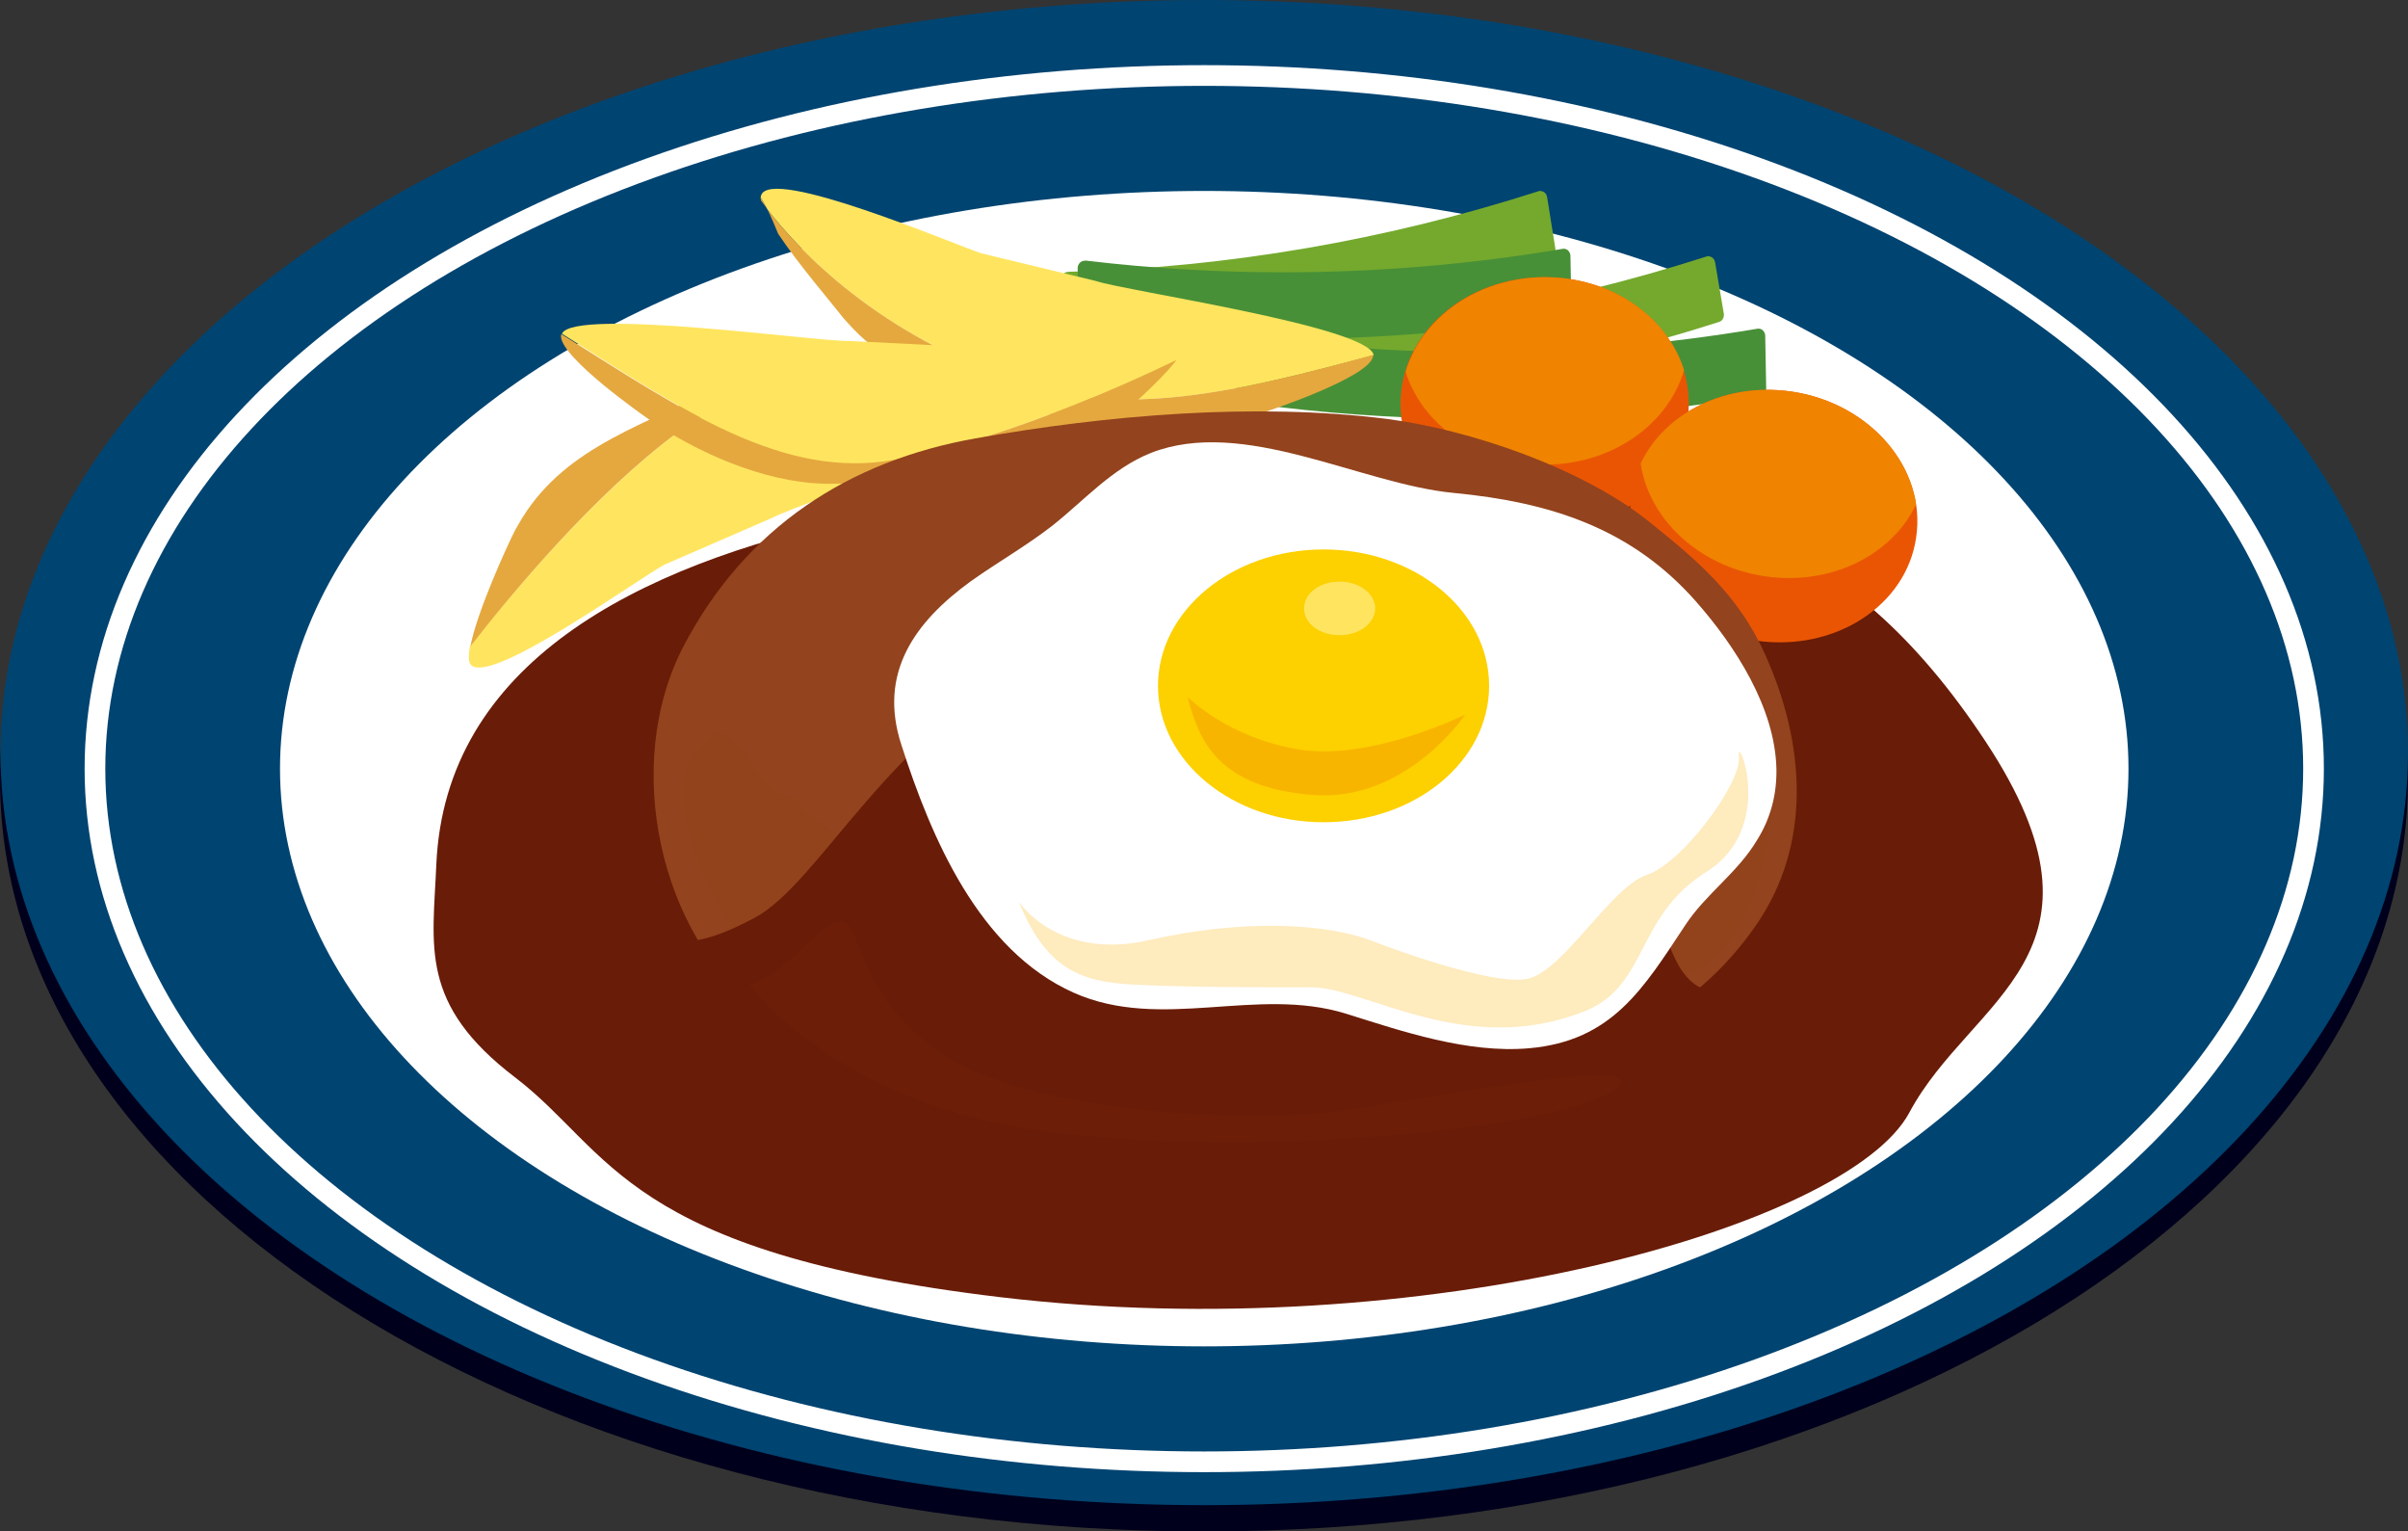 <?xml version="1.0" encoding="UTF-8"?>
<svg id="_レイヤー_1" data-name="レイヤー 1" xmlns="http://www.w3.org/2000/svg" xmlns:xlink="http://www.w3.org/1999/xlink" viewBox="0 0 494.5 314.4">
  <rect x="0" y="0" width="494.5" height="314.4" fill="#333333" stroke="none"/>
  <defs>
    <style>
      .cls-1 {
        clip-path: url(#clippath);
      }

      .cls-2, .cls-3, .cls-4, .cls-5, .cls-6, .cls-7, .cls-8, .cls-9, .cls-10, .cls-11, .cls-12, .cls-13, .cls-14, .cls-15, .cls-16, .cls-17, .cls-18 {
        stroke-width: 0px;
      }

      .cls-2, .cls-19 {
        fill: none;
      }

      .cls-3 {
        opacity: .2;
      }

      .cls-3, .cls-7 {
        fill: #93431d;
      }

      .cls-3, .cls-18 {
        isolation: isolate;
      }

      .cls-20 {
        clip-path: url(#clippath-1);
      }

      .cls-19 {
        stroke: #fff;
        stroke-linecap: round;
        stroke-linejoin: round;
        stroke-width: 4.25px;
      }

      .cls-4 {
        fill: #f8b500;
      }

      .cls-5 {
        fill: #489037;
      }

      .cls-6 {
        fill: #74a92d;
      }

      .cls-8 {
        fill: #f08300;
      }

      .cls-9 {
        fill: #fff;
      }

      .cls-10 {
        fill: #ffe55f;
      }

      .cls-11 {
        fill: #e5a83f;
      }

      .cls-12 {
        fill: #feebbe;
      }

      .cls-13 {
        fill: #ea5504;
      }

      .cls-14 {
        fill: #fdd000;
      }

      .cls-15 {
        fill: #004471;
      }

      .cls-16 {
        fill: #00001c;
      }

      .cls-17 {
        fill: #691c07;
      }

      .cls-18 {
        fill: #782410;
        opacity: .25;
      }
    </style>
    <clipPath id="clippath">
      <ellipse class="cls-2" cx="317.3" cy="82.9" rx="29.6" ry="26"/>
    </clipPath>
    <clipPath id="clippath-1">
      <path class="cls-2" d="m393.5,110.3c-2,14.1-16.8,23.6-33,21.2-16.2-2.4-27.6-15.8-25.5-29.9,2-14.1,16.8-23.6,33-21.2,16.1,2.4,27.6,15.8,25.5,29.9Z"/>
    </clipPath>
  </defs>
  <g id="_レイヤー_2" data-name=" レイヤー 2">
    <g id="_イラスト" data-name=" イラスト">
      <g>
        <g>
          <path class="cls-16" d="m494.5,159.9c0,85.3-110.7,154.5-247.2,154.5S0,245.3,0,159.9,110.7,5.5,247.3,5.5s247.2,69.1,247.2,154.4h0Z"/>
          <ellipse class="cls-15" cx="247.3" cy="154.5" rx="247.2" ry="154.5"/>
          <ellipse class="cls-9" cx="247.3" cy="157.8" rx="189.8" ry="118.6"/>
          <ellipse class="cls-19" cx="247.3" cy="157.8" rx="227.8" ry="142.3"/>
        </g>
        <g>
          <path class="cls-17" d="m89.6,177.5c-.7,16.8-3.6,28.6,16.2,43.7s22.4,35.9,99.6,45.1c86.7,10.3,174.1-14.4,186.7-37.9,12.6-23.6,44.5-32.4,15.7-76.1s-61.1-52.2-111.4-53.8-203.2-3.4-206.8,79h0Z"/>
          <path class="cls-6" d="m317.7,40.4c-.1-.4-.3-.8-.7-1-.4-.2-.8-.3-1.2-.1-31.2,10-63.6,15.6-96.4,16.5-.4,0-.8.2-1.1.5s-.4.8-.3,1.2l1.8,10.7c.1.7.7,1.2,1.4,1.2h0c33-.9,65.7-6.5,97.2-16.7.7-.2,1.1-.9,1-1.7l-1.7-10.6h0Z"/>
          <path class="cls-6" d="m352.2,53.8c-.1-.4-.3-.8-.7-1-.4-.2-.8-.3-1.2-.1-31.2,10-63.6,15.6-96.4,16.5-.4,0-.8.2-1.1.5s-.4.8-.3,1.2l1.8,10.7c.1.7.7,1.2,1.5,1.2h0c33-.9,65.7-6.6,97.2-16.7.7-.2,1.1-.9,1-1.7l-1.8-10.6h0Z"/>
          <path class="cls-5" d="m322.5,52.5c0-.4-.2-.8-.5-1.1s-.8-.4-1.2-.3c-18.9,3.2-38.1,4.8-57.3,4.8-13.5,0-27.1-.8-40.5-2.4-.4,0-.9.1-1.2.4-.3.3-.5.7-.5,1.1.1,3.6.2,7.2.3,10.8,0,.7.6,1.3,1.3,1.4,13.5,1.6,27.2,2.4,40.8,2.4,19.3,0,38.7-1.6,57.8-4.8.7-.1,1.2-.8,1.2-1.5l-.2-10.8h0Z"/>
          <path class="cls-5" d="m362.5,68.9c0-.4-.2-.8-.5-1.1-.3-.3-.8-.4-1.2-.3-18.9,3.2-38.1,4.8-57.3,4.8-13.5,0-27.1-.8-40.5-2.4-.4-.1-.9.1-1.2.4-.3.3-.5.7-.5,1.1.1,3.6.2,7.2.3,10.8,0,.7.6,1.3,1.3,1.4,13.5,1.6,27.2,2.4,40.8,2.4,19.3,0,38.7-1.6,57.8-4.8.7-.1,1.2-.8,1.2-1.5l-.2-10.8h0Z"/>
          <g>
            <path class="cls-2" d="m156.3,41.2c.3,1.6,1.7,4,3.5,6.8-.7-1.8-1.4-3.5-2.2-5-.5-.7-1-1.2-1.3-1.8h0Z"/>
            <path class="cls-10" d="m157.6,43c6.8,8.8,22.9,25.7,51.5,35.4,22.1,7.5,44.9,2.1,73-5.5-1.1-5.9-51.2-13.2-57-15.2l-23.6-5.7c-6-2-43.2-17.9-45.2-11.9,0,.1-.1.3-.1.4.5.8.9,1.6,1.4,2.5h0Z"/>
            <path class="cls-11" d="m209,78.4c-28.6-9.8-44.6-26.6-51.4-35.4.8,1.6,1.5,3.3,2.2,5,4.2,6.3,10.9,14.1,12.6,16.3.6.8,1.2,1.5,1.8,2.1,11.8,13.3,29,14.6,45.1,20,11.9,3.9,26.7,2.3,38.5-1.2,4.1-1.2,22.8-7.7,24.1-11.8.1-.2.1-.3,0-.5-28,7.6-50.8,13-72.9,5.5h0Z"/>
            <path class="cls-11" d="m156.2,40.5c0,.2,0,.4.1.7.4.5.8,1.1,1.3,1.7-.5-.8-.9-1.6-1.4-2.4h0Z"/>
          </g>
          <g>
            <path class="cls-10" d="m139.4,88.6c-17.2,12.7-34.8,33.8-42.9,44.1-.3,1.6-.3,2.9,0,3.5,3,5.5,34.5-17.4,40-20.3l22.1-9.6c5.4-2.9,53.7-18.8,53.6-24.8-29.2-3-54.1-6.7-72.8,7.1h0Z"/>
            <path class="cls-11" d="m139.4,88.6c18.8-13.8,43.7-10.1,72.8-7.1,0-.2,0-.3-.1-.5-2.1-3.8-21.6-7-25.8-7.5-12.2-1.4-27.1-.5-38.1,5.5-15,8.1-31.7,12.3-41,27.4-.5.8-.9,1.6-1.4,2.4-1.6,3.1-7.9,16.9-9.2,23.9,8-10.3,25.5-31.4,42.8-44.1h0Z"/>
          </g>
          <g>
            <path class="cls-10" d="m183.8,94.4c21-3.7,46.1-14.9,58-20.5,1-1.3,1.6-2.4,1.6-3.2-.2-6.3-38.6.3-44.9.5l-24.1-1.2c-6.1.2-56.5-6.9-59-1.5,24.7,15.6,45.4,30,68.4,25.9Z"/>
            <path class="cls-11" d="m115.3,68.6c-.1.2-.1.3-.1.5.2,4.4,16.2,15.8,19.8,18.2,10.4,6.7,24.1,12.4,36.6,12,17-.6,33.9,3,48.9-6.5.8-.5,1.5-1,2.3-1.6,2.8-2,14.6-11.7,18.8-17.3-11.8,5.7-36.9,16.8-58,20.5-22.8,4.1-43.5-10.2-68.3-25.8Z"/>
          </g>
          <g>
            <path class="cls-13" d="m346.8,82.9c0,14.4-13.2,26-29.6,26s-29.6-11.6-29.6-26,13.2-26,29.6-26,29.6,11.6,29.6,26Z"/>
            <g class="cls-1">
              <path class="cls-8" d="m346.8,69.4c0,14.4-13.2,26-29.6,26s-29.6-11.6-29.6-26,13.2-26,29.6-26,29.6,11.7,29.6,26Z"/>
            </g>
          </g>
          <g>
            <path class="cls-13" d="m393.5,110.3c-2,14.1-16.8,23.6-33,21.2-16.2-2.4-27.6-15.8-25.5-29.9,2-14.1,16.8-23.6,33-21.2,16.1,2.4,27.6,15.8,25.5,29.9Z"/>
            <g class="cls-20">
              <path class="cls-8" d="m395.4,97.1c-2,14.1-16.8,23.6-33,21.2-16.2-2.4-27.6-15.8-25.5-29.9,2-14.1,16.8-23.6,33-21.2,16.2,2.4,27.6,15.8,25.5,29.9Z"/>
            </g>
          </g>
          <path class="cls-7" d="m362.5,134.4c8.1,18,9.9,38.9-2.2,56-19.5,27.7-50.5,29.7-79.3,34.1-27.9,4.3-40.8,2-71.5.1-18.2-1.1-38.1-5.5-53.6-17.2-20.1-15.2-28.4-50.1-15.5-74.8,12.8-24.4,34-38,59.9-42.6,27-4.8,57.4-7.4,84.5-4,17,2.2,40.3,10.1,54.1,21.3,9.3,7.5,18,14.6,23.6,27.1h0Z"/>
          <path class="cls-3" d="m146.9,150.7c3.5-2,10,11.8,14.5,12.7s.9,1.8,8.2,6.4,8.6,5.1,12.7,7.3c35.9,18.5,121.8,5.1,147.1.9,21.8-3.6,26.3-13.6,28.1-16.3s6.4-9.1,6.4-3.6.3,34.2-18.2,42.7c-80,36.5-172.6,17.8-187,.9-13.9-16.4-26.3-42.8-11.8-51h0Z"/>
          <path class="cls-17" d="m130.6,233.3c-18.7-9.9-19.1-26.3-5.4-36.3,13.6-10,9.7,2.2,29.8-8.6,13.3-7.1,27.4-37.7,58.2-53.1,30.9-15.4,59-10.9,77.2-.9,18.2,10,16.3,9.1,24.5,12.7s24.5,27.7,25.4,35.4c3.6,29.1,18.2,24.5,26.3,6.4,4.1-9.1,10-4.5,10.9,15.4s-22.7,52.7-125.3,35.4c-65.3-11-92.5,9-121.6-6.4h0Z"/>
        </g>
        <path class="cls-9" d="m364.8,157.8c-.3-12.5-8.4-25.1-16.5-34.3-13.3-15.1-30-20.4-49.7-22.3-19.2-1.8-43.2-15.7-62.3-8.2-8,3.2-13.7,9.8-20.3,15-5.3,4.1-11.1,7.4-16.6,11.3-11.6,8.4-19.1,18.9-14.3,33.6,6.1,19,15.9,42.2,35.4,50.9,18,8,37.5-1.4,55.9,4.3,11.5,3.6,24.9,8.2,37.6,7.1,17.1-1.5,23.5-12.3,32.1-25.3,4.2-6.4,10.7-10.7,14.7-17.4,2.9-4.6,4.1-9.6,4-14.7h0Z"/>
        <g>
          <path class="cls-14" d="m305.8,140.8c0,15.5-15.2,28-34,28s-34-12.6-34-28,15.2-28,34-28,34,12.5,34,28h0Z"/>
          <path class="cls-4" d="m243.9,143.1s8.4,8.5,23.1,10.8c14.7,2.3,33.9-7.2,33.9-7.2,0,0-12.1,18-31.3,16.5s-23.4-10.9-25.7-20.1h0Z"/>
          <path class="cls-10" d="m282.4,124.9c0,3-3.2,5.5-7.3,5.5s-7.3-2.4-7.3-5.5,3.2-5.5,7.3-5.5,7.3,2.5,7.3,5.5Z"/>
        </g>
        <path class="cls-18" d="m153.9,202.2s18.4,25.4,63.4,30.4c45,5.1,104-1.3,114.2-8.9s-38.7,1.9-56.5,4.4-61.5.6-79.9-10.8c-18.4-11.3-17.7-25.3-21.5-27.8-3.8-2.6-10.2,9.5-19.7,12.7h0Z"/>
        <path class="cls-12" d="m282.9,193.6s23.7,9.1,31,7.3,17-18.9,24.3-21.3c7.3-2.4,19.5-18.9,18.9-24.3s7.9,14.6-6.7,23.7c-14.6,9.1-11.9,23.4-25,28.6-24.3,9.7-45-4.9-56-4.9s-26.2,0-37.1-.6-17.6-3.6-23.1-17c0,0,7.9,12.2,26.8,7.9s36.6-3.7,46.9.6h0Z"/>
      </g>
    </g>
  </g>
</svg>